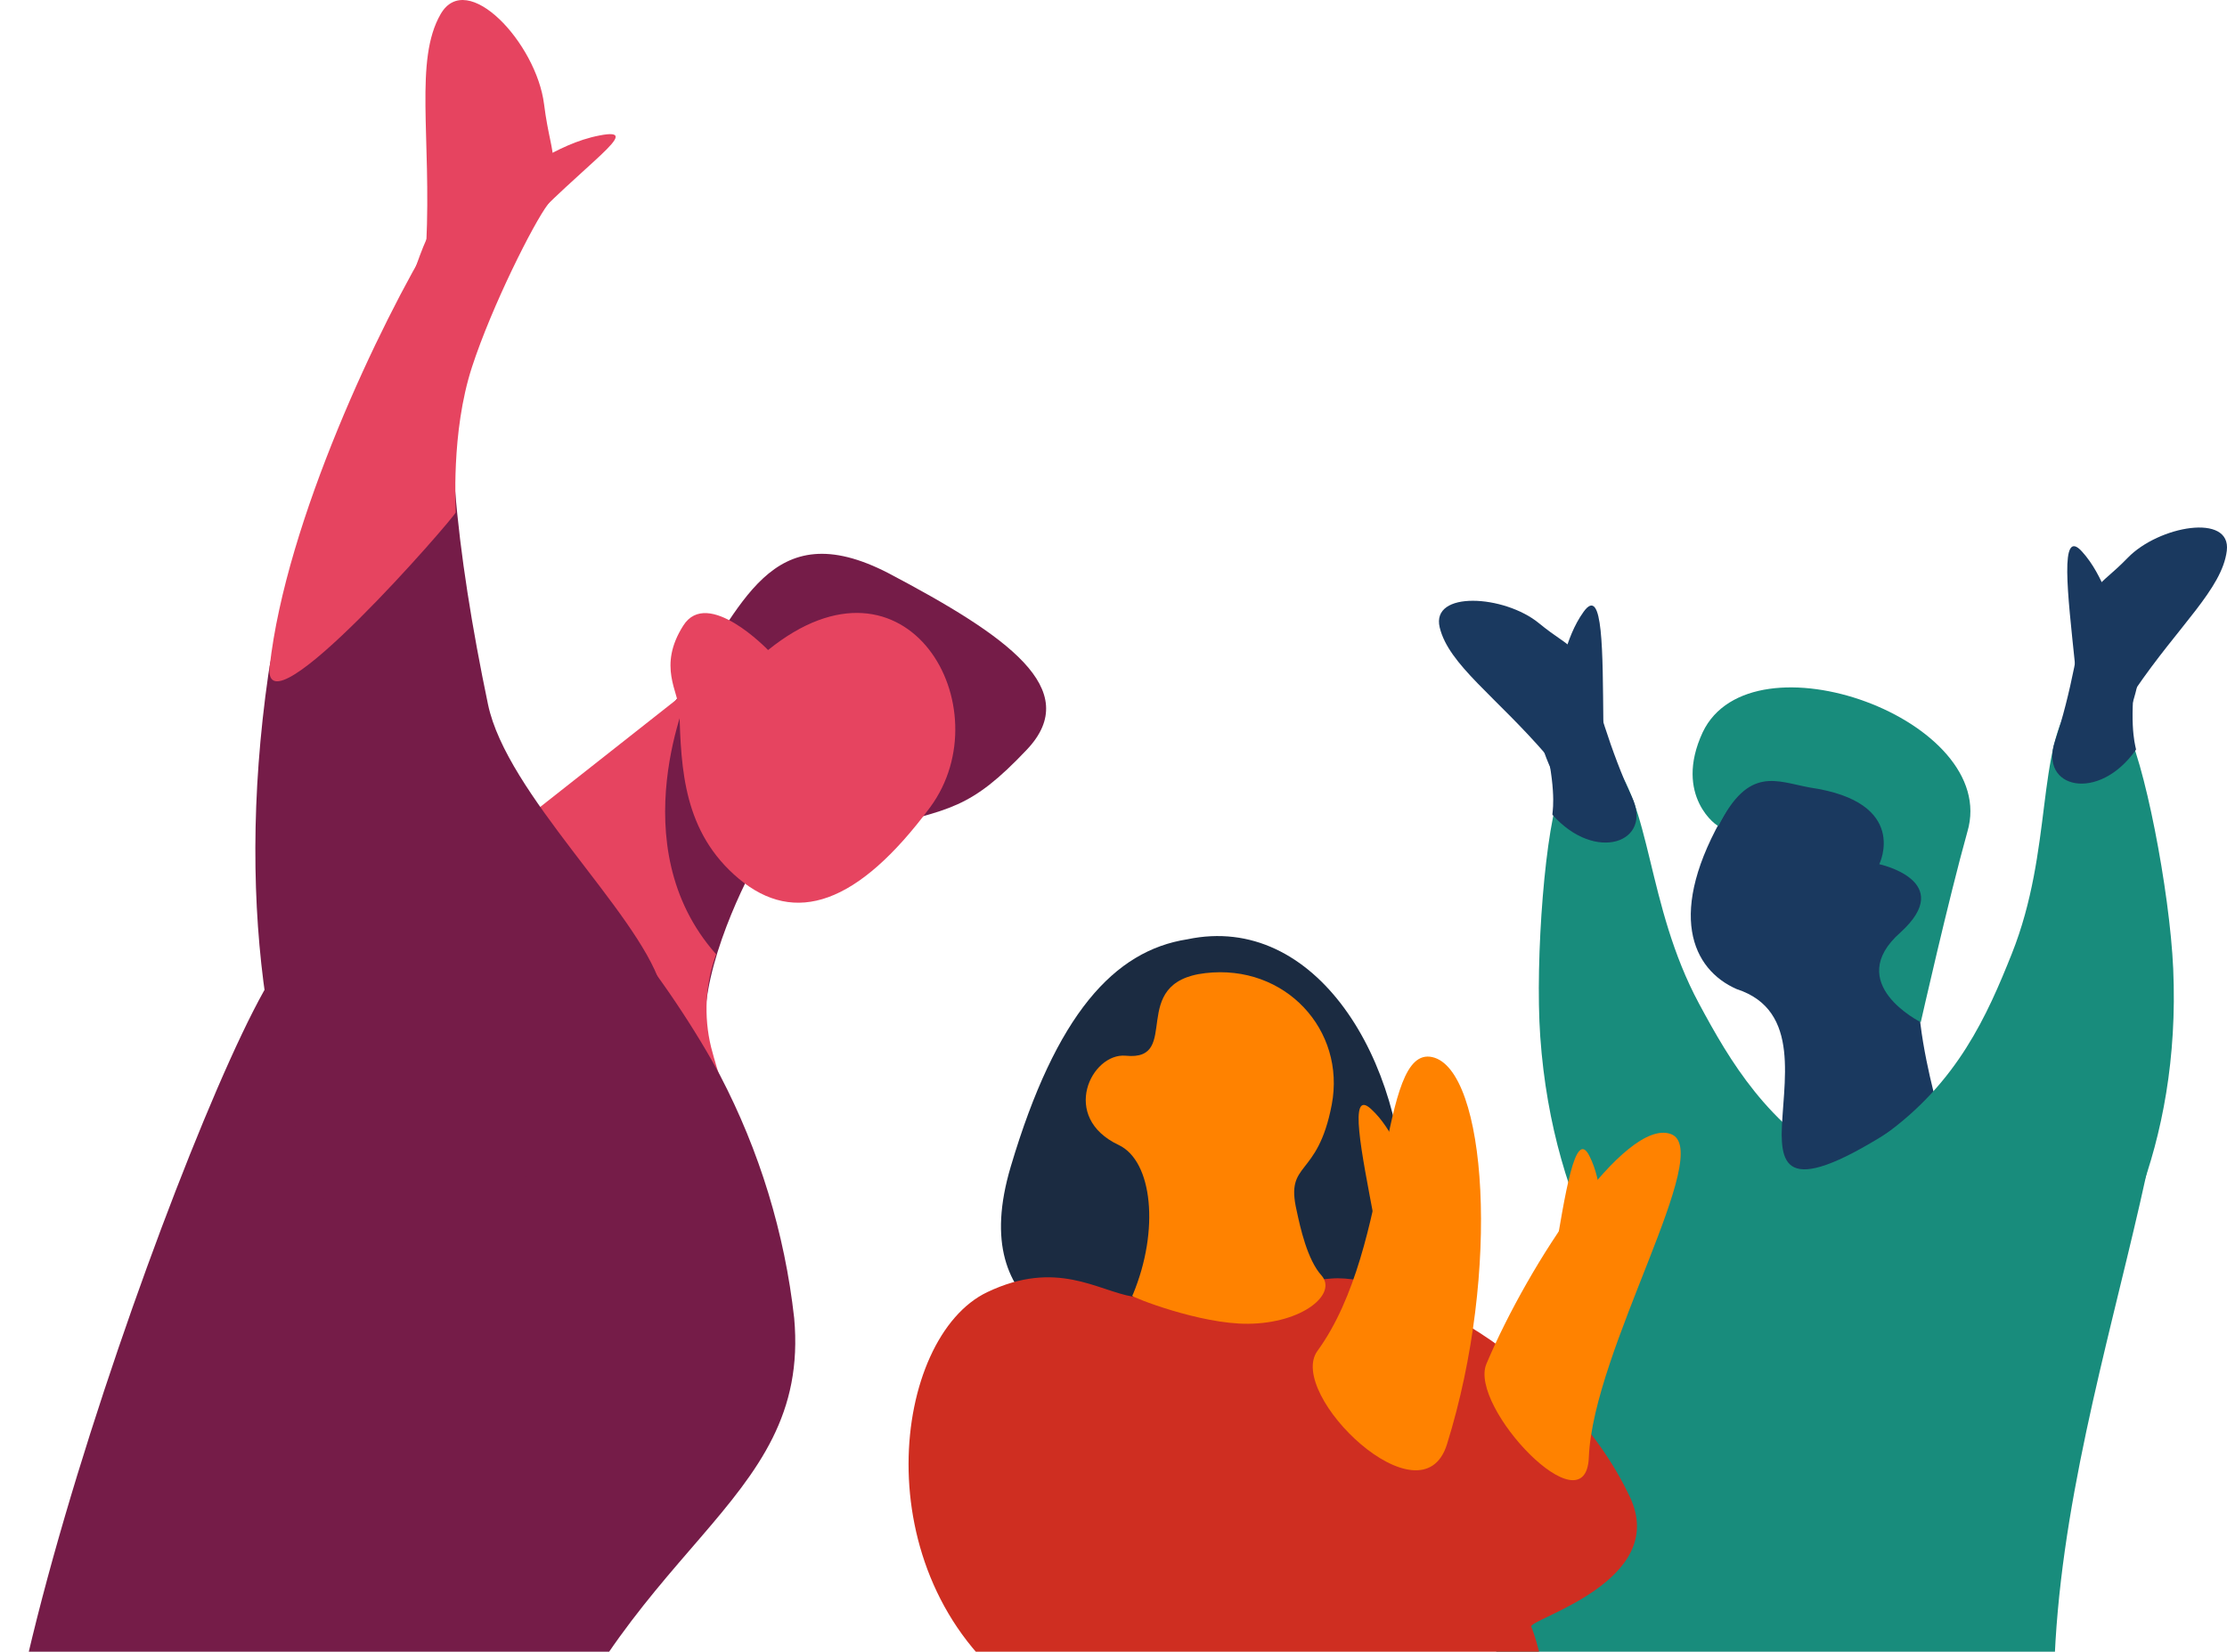 <svg width="492" height="365" viewBox="0 0 492 365" fill="none" xmlns="http://www.w3.org/2000/svg">
<path fill-rule="evenodd" clip-rule="evenodd" d="M408.002 258.424C390.484 248.694 382.26 234.635 375.339 221.751C363.612 199.927 364.924 177.217 355.29 167.346C355.29 167.346 349.904 163.584 344.854 174.479C341.452 181.807 339.073 211.921 340.283 229.119C343.051 268.564 361.031 294.266 375.696 308.123C390.36 321.98 418.737 264.388 408 258.424" fill="#188C7C"/>
<path fill-rule="evenodd" clip-rule="evenodd" d="M341.585 164.978C344.047 176.16 342.815 179.865 342.983 180.051C352.491 190.778 365.297 186.165 360.526 176.11C356.116 166.832 351.846 152.642 351.438 148.879C350.589 141.054 338.469 150.805 341.592 164.965" fill="#1A395F"/>
<path fill-rule="evenodd" clip-rule="evenodd" d="M354.22 159.669C354.055 144.164 354.22 129.116 349.863 135.187C345.505 141.259 345.292 148.349 341.73 154.756C338.168 161.162 340.971 166.25 344.691 174.478C348.411 182.706 354.213 159.669 354.213 159.669" fill="#1A395F"/>
<path fill-rule="evenodd" clip-rule="evenodd" d="M341.712 166.918C330.453 153.856 320.052 146.884 318.067 138.659C316.081 130.435 332.377 131.472 339.974 137.704C347.571 143.937 348.715 141.735 349.628 151.832C350.454 158.777 352.237 165.574 354.925 172.031L341.712 166.918Z" fill="#1A395F"/>
<path fill-rule="evenodd" clip-rule="evenodd" d="M378.274 256.455C408.546 238.551 425.595 237.199 453.419 250.577C478.04 261.899 471.388 179.994 479.704 210.628C482.997 263.062 441.443 339.484 457.413 408.74C465.846 445.318 378.111 408.249 321.006 432.715C321.006 432.715 321.672 378.11 352.279 285.547C360.383 261.043 370.334 261.276 378.277 256.46" fill="#188C7C"/>
<path fill-rule="evenodd" clip-rule="evenodd" d="M381.32 179.25C367.921 201.88 373.898 214.288 383.674 218.573C398.174 223.275 393.752 239.612 393.613 250.726C393.706 259.674 397.121 264.721 427.67 243.177C427.67 243.177 423.417 227.862 423.86 218.318C424.304 208.775 429.569 191.298 423.209 176.873C416.75 162.796 389.982 164.209 381.32 179.25Z" fill="#1A395F"/>
<path fill-rule="evenodd" clip-rule="evenodd" d="M415.18 190.973C415.18 190.973 432.344 194.671 419.872 206.043C407.06 217.319 424.347 225.887 424.347 225.887C424.347 225.887 430.5 198.616 434.648 183.788C441.941 159.066 386.964 139.189 376.17 161.814C369.611 175.956 379.571 182.838 379.664 182.494C386.377 169.136 392.44 172.693 399.866 174.033C421.992 177.258 415.18 190.968 415.18 190.968" fill="#188C7C"/>
<path fill-rule="evenodd" clip-rule="evenodd" d="M416.152 250.912C432.455 239.259 439.032 224.357 444.454 210.773C453.632 187.756 449.754 165.339 458.211 154.435C458.211 154.435 463.136 150.092 469.388 160.347C473.592 167.237 479.367 196.892 480.118 214.119C481.835 253.624 466.88 281.202 453.877 296.627C440.874 312.051 406.161 258.057 416.154 250.912" fill="#188C7C"/>
<path fill-rule="evenodd" clip-rule="evenodd" d="M471.568 150.538C470.388 161.929 472.03 165.468 471.886 165.676C463.652 177.412 450.405 174.275 454.007 163.754C457.34 154.035 459.977 139.451 459.955 135.675C459.916 127.807 473.064 136.119 471.568 150.544" fill="#1A395F"/>
<path fill-rule="evenodd" clip-rule="evenodd" d="M458.409 146.696C456.817 131.269 454.95 116.339 459.964 121.88C464.978 127.421 465.995 134.433 470.254 140.397C474.513 146.361 472.311 151.733 469.538 160.331C466.765 168.928 458.4 146.697 458.4 146.697" fill="#1A395F"/>
<path fill-rule="evenodd" clip-rule="evenodd" d="M471.66 152.479C481.368 138.226 490.913 130.116 491.955 121.717C492.996 113.319 476.918 116.201 470.079 123.256C463.241 130.311 461.845 128.253 462.087 138.387C462.054 145.38 461.053 152.335 459.111 159.053L471.66 152.479Z" fill="#1A395F"/>
<path fill-rule="evenodd" clip-rule="evenodd" d="M257.981 303.888C240.512 296.118 213.266 291.605 223.298 257.808C233.33 224.01 246.211 210.06 262.322 207.568C290.649 201.586 310.46 234.133 310.364 267.729C310.267 301.324 262.82 306.05 257.987 303.888" fill="#1B2B41"/>
<path fill-rule="evenodd" clip-rule="evenodd" d="M250.298 286.539C242.478 285.237 233.451 278.228 218.108 285.541C197.149 295.53 190.574 347.47 224.513 373.443C231.834 383.432 189.086 444.319 209.209 447.364C231.335 450.703 309.714 440.578 338.966 426.723C346.087 423.358 344.535 375.062 338.3 359.464C337.634 357.8 368.911 349.475 360.075 330.779C345.507 299.927 308.546 281.321 294.15 282.532C267.526 284.952 259.707 283.277 251.886 281.973L250.298 286.539Z" fill="#CF2E21"/>
<path fill-rule="evenodd" clip-rule="evenodd" d="M250.298 286.039C256.205 271.819 254.616 256.604 247.194 253.048C234.074 246.901 241.108 232.625 248.678 233.293C261.332 234.585 248.828 217.068 266.289 215.042C283.936 212.976 297.353 227.63 294.215 244.117C291.077 260.604 283.9 256.426 286.457 267.501C287.237 271.145 288.796 278.429 292.019 281.933C295.409 285.964 287.805 292.417 275.748 292.531C265.108 292.632 250.006 286.629 250.121 286.335L250.298 286.039Z" fill="#FF8200"/>
<path fill-rule="evenodd" clip-rule="evenodd" d="M291.057 298.528C308.024 275.219 304.447 230.936 316.427 233.601C328.406 236.267 331.643 280.799 319.671 319.169C314.066 337.134 284.115 308.062 291.057 298.528Z" fill="#FF8200"/>
<path fill-rule="evenodd" clip-rule="evenodd" d="M328.379 301.408C337.84 279.006 359.013 247.102 369.078 250.583C379.142 254.063 351.943 298.194 351.015 322.03C350.382 338.345 324.394 310.84 328.379 301.41" fill="#FF8200"/>
<path fill-rule="evenodd" clip-rule="evenodd" d="M303.605 269.56C300.819 254.723 297.821 240.416 302.888 245.06C307.956 249.703 309.483 256.399 313.891 261.571C318.298 266.743 316.755 272.335 314.965 281.168C313.174 290.002 303.612 269.56 303.612 269.56" fill="#FF8200"/>
<path fill-rule="evenodd" clip-rule="evenodd" d="M343.279 278.605C345.812 263.725 347.967 249.264 351.105 255.375C354.243 261.486 353.356 268.304 355.69 274.685C358.024 281.066 354.639 285.771 349.899 293.434C345.159 301.098 343.275 278.605 343.275 278.605" fill="#FF8200"/>
<path fill-rule="evenodd" clip-rule="evenodd" d="M167.464 189.775C163.376 196.916 154.067 216.659 156.036 229.599C158.005 242.539 118.478 190.578 118.478 190.578C118.478 190.578 138.418 169.84 151.144 152.253C163.87 134.666 169.988 113.07 196.283 126.662C222.539 140.51 239.454 152.337 226.867 165.648C214.281 178.958 209.75 178.774 193.213 183.129C176.943 187.525 171.553 182.634 167.457 189.775" fill="#751C48"/>
<path fill-rule="evenodd" clip-rule="evenodd" d="M152.492 152.201C152.492 152.201 136.798 186.776 158.204 210.87C155.83 217.45 155.443 224.585 157.092 231.384C158.682 237.52 160.783 243.513 163.372 249.298C163.372 249.298 121.764 193.521 119.478 191.008C116.931 188.451 103.698 190.649 103.698 190.649L152.492 152.201Z" fill="#E64460"/>
<path fill-rule="evenodd" clip-rule="evenodd" d="M169.691 143.654C169.691 143.654 156.334 129.709 150.948 138.253C145.22 147.283 149.969 152.874 150.085 157.19C150.49 169.883 150.937 183.924 163.262 194.214C175.587 204.504 189.461 199.995 205.509 178.369C221.604 156.481 200.488 118.733 169.685 143.652" fill="#E64460"/>
<path fill-rule="evenodd" clip-rule="evenodd" d="M115.386 403.409C136.677 340.813 179.264 333.486 175.455 291.276C173.359 272.521 167.798 254.319 159.057 237.596C149.55 219.703 123.339 181.948 109.299 187.507C95.524 193.105 77.87 199.438 63.624 211.403C49.11 223.333 -18.617 409.713 4.925 422.054C28.196 434.356 115.386 403.409 115.386 403.409Z" fill="#751C48"/>
<path fill-rule="evenodd" clip-rule="evenodd" d="M145.902 217.525C140.562 201.197 111.945 175.434 107.811 155.651C100.805 122.142 97.182 89.231 102.522 75.707C102.522 75.707 97.182 94.534 86.231 106.99C78.871 115.365 62.423 127.17 59.296 148.91C51.505 202.983 60.493 246.138 74.512 270.235C88.53 294.332 151.181 233.66 145.902 217.523" fill="#751C48"/>
<path fill-rule="evenodd" clip-rule="evenodd" d="M95.886 51.893C83.962 71.447 63.189 115.114 59.58 147.278C57.756 163.514 100.501 114.227 100.672 113.24C100.762 112.728 99.521 95.695 104.281 81.083C108.681 67.59 117.886 49.303 121.053 45.15C127.633 36.503 106.317 34.792 95.887 51.89" fill="#E64460"/>
<path fill-rule="evenodd" clip-rule="evenodd" d="M114.486 51.779C129.061 36.084 142.637 27.986 132.501 29.926C122.366 31.866 115.416 38.756 105.762 41.795C96.108 44.833 94.078 52.59 89.982 64.38C85.887 76.169 114.486 51.777 114.486 51.777" fill="#E64460"/>
<path fill-rule="evenodd" clip-rule="evenodd" d="M94.173 53.959C95.304 30.156 91.509 13.257 97.338 3.131C103.166 -6.994 118.509 9.548 120.198 23.033C121.886 36.517 125.126 35.394 116.438 46.374C110.668 54.121 105.997 62.63 102.558 71.659L94.173 53.959Z" fill="#E64460"/>
</svg>
